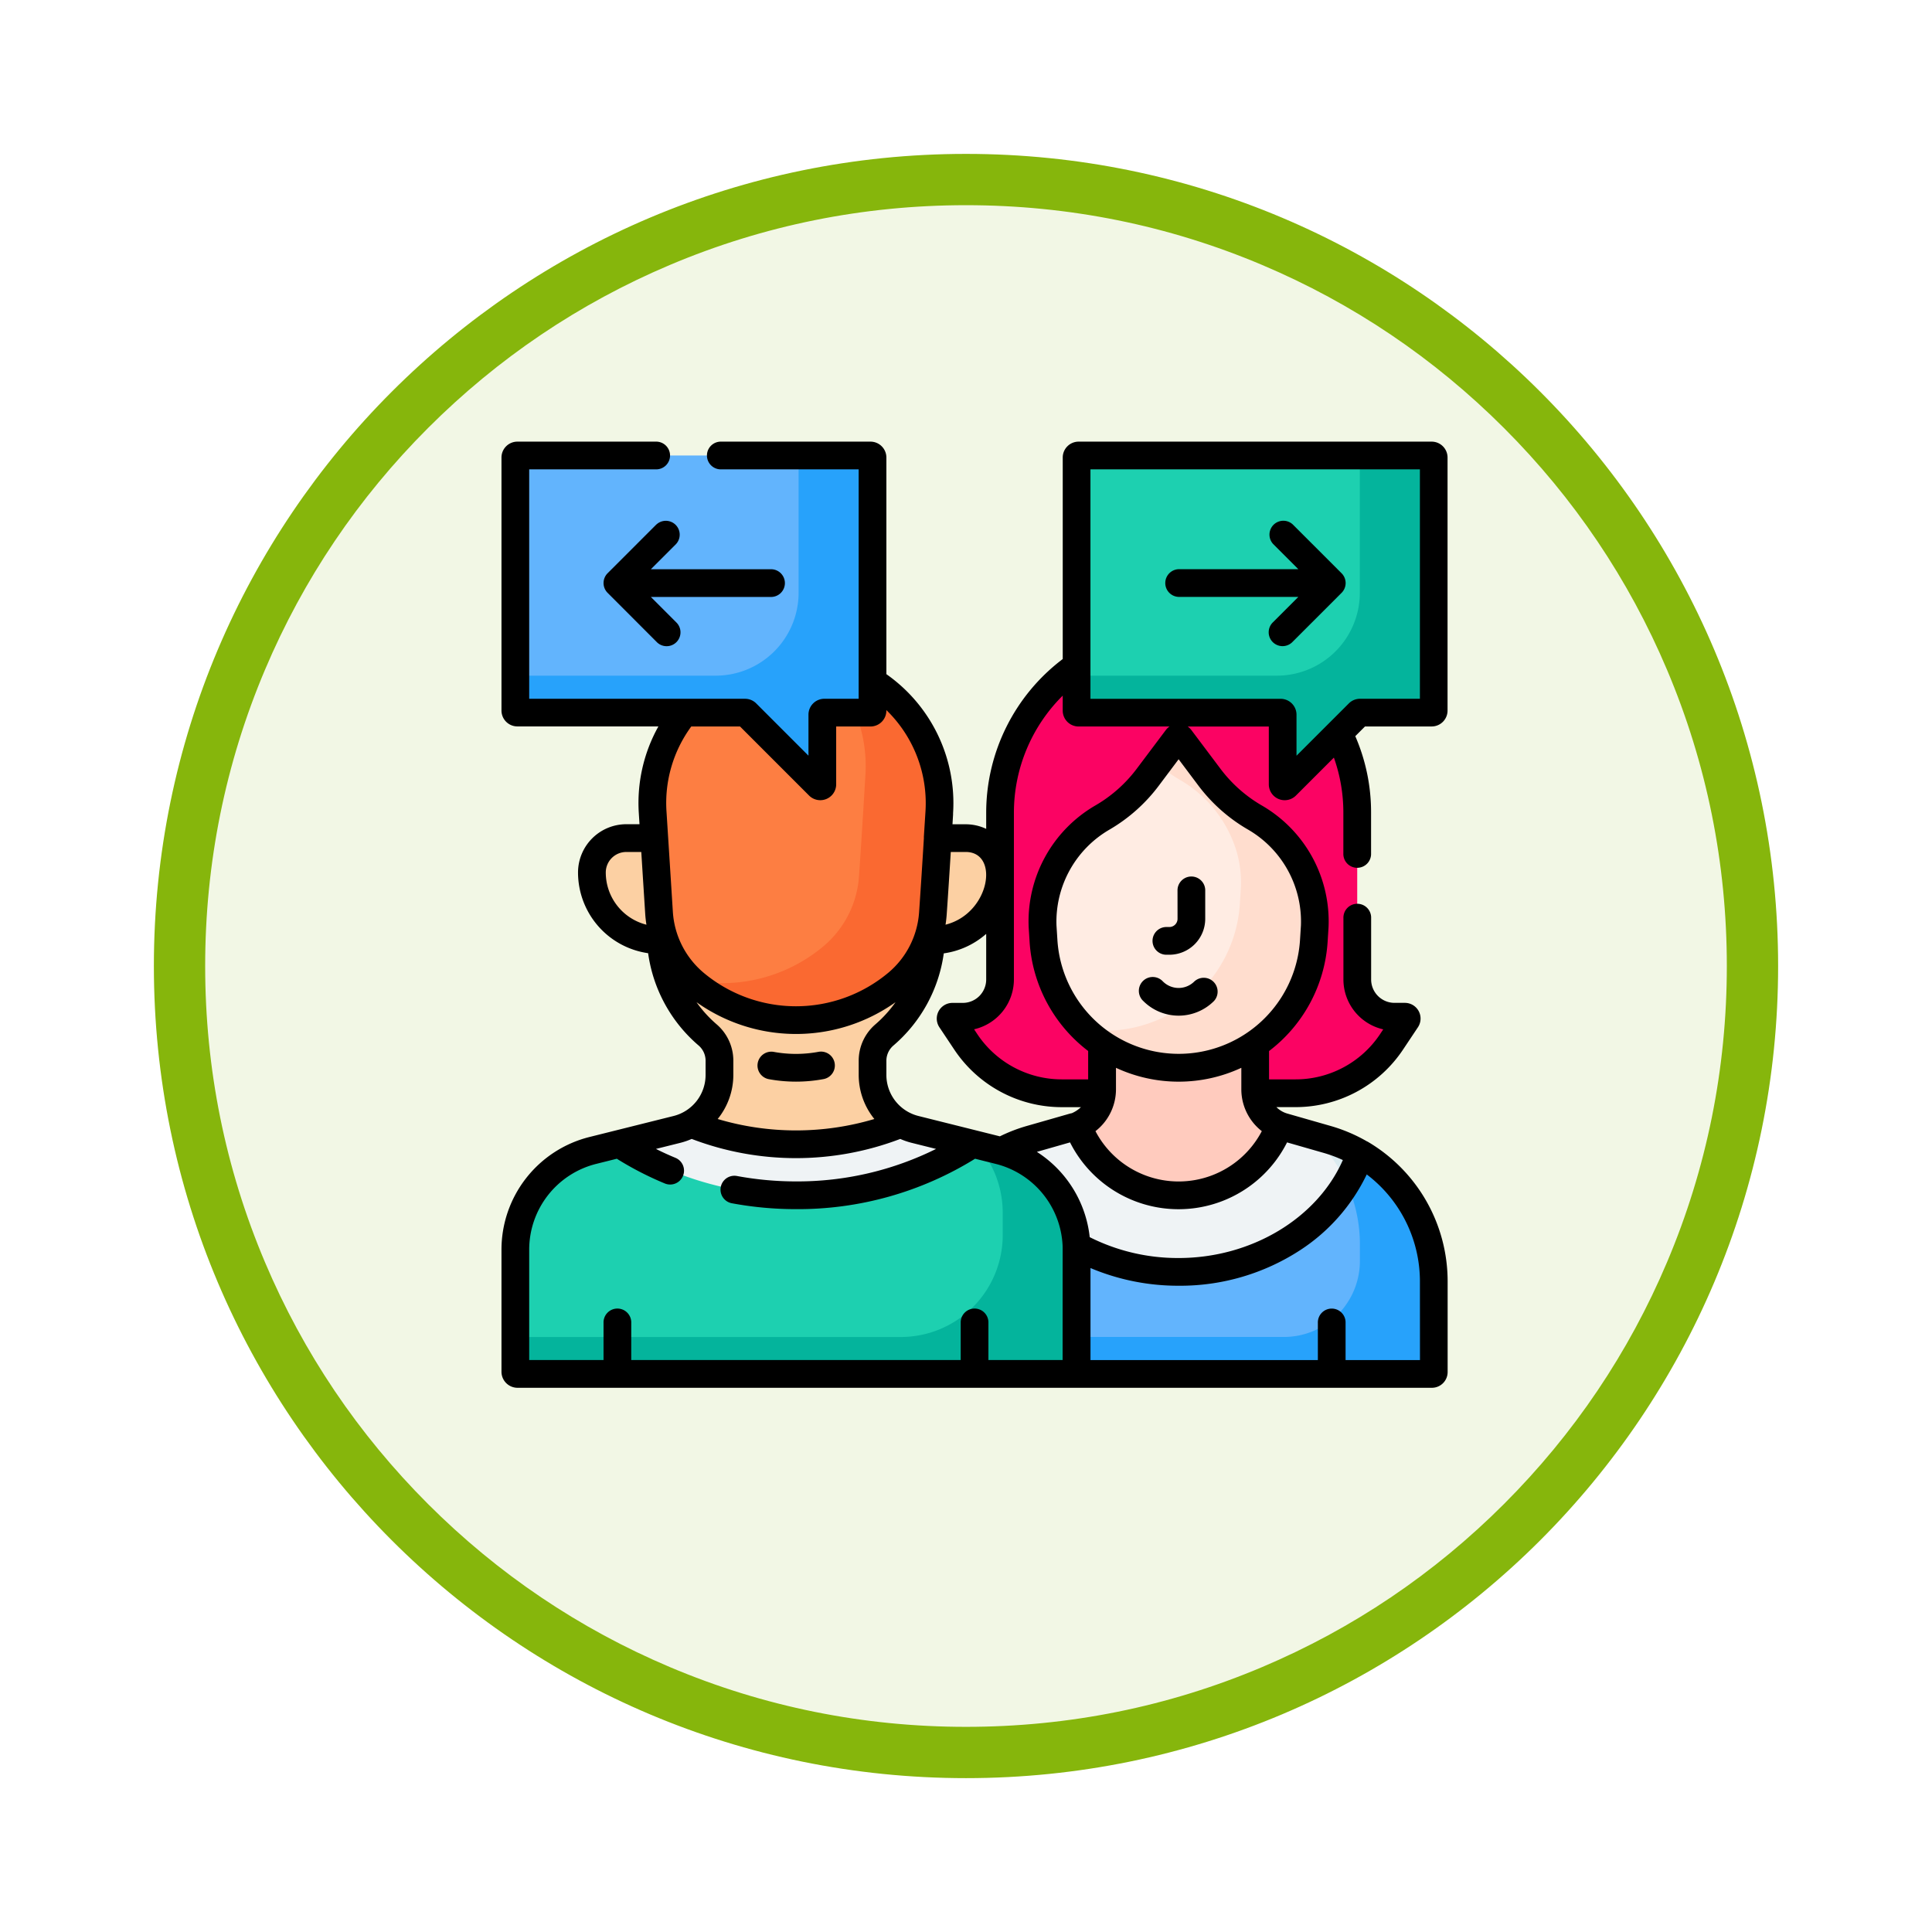 <svg xmlns="http://www.w3.org/2000/svg" xmlns:xlink="http://www.w3.org/1999/xlink" width="113" height="113" viewBox="0 0 113 113">
  <defs>
    <filter id="Trazado_982547" x="0" y="0" width="113" height="113" filterUnits="userSpaceOnUse">
      <feOffset dy="3" input="SourceAlpha"/>
      <feGaussianBlur stdDeviation="3" result="blur"/>
      <feFlood flood-opacity="0.161"/>
      <feComposite operator="in" in2="blur"/>
      <feComposite in="SourceGraphic"/>
    </filter>
  </defs>
  <g id="Grupo_1202527" data-name="Grupo 1202527" transform="translate(-5655 -1332.785)">
    <g id="Grupo_1202362" data-name="Grupo 1202362" transform="translate(4861.51 -128.838)">
      <g id="Grupo_1177632" data-name="Grupo 1177632" transform="translate(-4493 -458.649)">
        <g id="Grupo_1176928" data-name="Grupo 1176928" transform="translate(5295.49 1926.273)">
          <g id="Grupo_1172322" data-name="Grupo 1172322" transform="translate(0 0)">
            <g id="Grupo_1164700" data-name="Grupo 1164700">
              <g id="Grupo_1160931" data-name="Grupo 1160931">
                <g id="Grupo_1160749" data-name="Grupo 1160749">
                  <g id="Grupo_1158891" data-name="Grupo 1158891">
                    <g id="Grupo_1157406" data-name="Grupo 1157406">
                      <g id="Grupo_1155793" data-name="Grupo 1155793">
                        <g id="Grupo_1154704" data-name="Grupo 1154704">
                          <g id="Grupo_1150790" data-name="Grupo 1150790">
                            <g id="Grupo_1154214" data-name="Grupo 1154214">
                              <g id="Grupo_1152583" data-name="Grupo 1152583">
                                <g id="Grupo_1146973" data-name="Grupo 1146973">
                                  <g id="Grupo_1146954" data-name="Grupo 1146954">
                                    <g transform="matrix(1, 0, 0, 1, -9, -6)" filter="url(#Trazado_982547)">
                                      <g id="Trazado_982547-2" data-name="Trazado 982547" transform="translate(9 6)" fill="#f2f7e5">
                                        <path d="M 47.5 93.5 C 41.289 93.5 35.265 92.284 29.595 89.886 C 24.118 87.569 19.198 84.252 14.973 80.027 C 10.748 75.802 7.431 70.882 5.114 65.405 C 2.716 59.735 1.5 53.711 1.5 47.5 C 1.5 41.289 2.716 35.265 5.114 29.595 C 7.431 24.118 10.748 19.198 14.973 14.973 C 19.198 10.748 24.118 7.431 29.595 5.114 C 35.265 2.716 41.289 1.5 47.5 1.5 C 53.711 1.5 59.735 2.716 65.405 5.114 C 70.882 7.431 75.802 10.748 80.027 14.973 C 84.252 19.198 87.569 24.118 89.886 29.595 C 92.284 35.265 93.5 41.289 93.5 47.5 C 93.5 53.711 92.284 59.735 89.886 65.405 C 87.569 70.882 84.252 75.802 80.027 80.027 C 75.802 84.252 70.882 87.569 65.405 89.886 C 59.735 92.284 53.711 93.5 47.5 93.5 Z" stroke="none"/>
                                        <path d="M 47.5 3 C 41.491 3 35.664 4.176 30.18 6.496 C 24.881 8.737 20.122 11.946 16.034 16.034 C 11.946 20.121 8.737 24.881 6.496 30.179 C 4.176 35.664 3 41.491 3 47.5 C 3 53.509 4.176 59.336 6.496 64.82 C 8.737 70.119 11.946 74.878 16.034 78.966 C 20.122 83.054 24.881 86.263 30.18 88.504 C 35.664 90.824 41.491 92 47.5 92 C 53.509 92 59.336 90.824 64.821 88.504 C 70.119 86.263 74.878 83.054 78.966 78.966 C 83.054 74.878 86.263 70.119 88.504 64.82 C 90.824 59.336 92 53.509 92 47.5 C 92 41.491 90.824 35.664 88.504 30.179 C 86.263 24.881 83.054 20.121 78.966 16.034 C 74.878 11.946 70.119 8.737 64.821 6.496 C 59.336 4.176 53.509 3 47.5 3 M 47.5 0 C 73.734 0 95 21.266 95 47.5 C 95 73.733 73.734 95 47.5 95 C 21.266 95 7.62939453125e-06 73.733 7.62939453125e-06 47.5 C 7.62939453125e-06 21.266 21.266 0 47.5 0 Z" stroke="none" fill="#86b60c"/>
                                      </g>
                                    </g>
                                  </g>
                                </g>
                              </g>
                            </g>
                          </g>
                        </g>
                      </g>
                    </g>
                  </g>
                </g>
              </g>
            </g>
          </g>
        </g>
      </g>
    </g>
    <g id="disagree_5201559" transform="translate(5684.331 1358.616)">
      <path id="Trazado_1041349" data-name="Trazado 1041349" d="M66.978,145.058a3.285,3.285,0,0,1-1.646-2.847v-.847a1.983,1.983,0,0,1,.7-1.5,7.9,7.9,0,0,0,2.728-5.49.049.049,0,0,1,.049-.046h.03a3.956,3.956,0,0,0,3.956-3.956,2.013,2.013,0,0,0-2.013-2.013H69.2a.049.049,0,0,1-.049-.053l.093-1.458a8.4,8.4,0,1,0-16.766,0l.093,1.458a.049.049,0,0,1-.049.053H50.931a2.013,2.013,0,0,0-2.013,2.013,3.956,3.956,0,0,0,3.956,3.956h.03a.049.049,0,0,1,.049.046,7.9,7.9,0,0,0,2.728,5.49,1.984,1.984,0,0,1,.7,1.5v.847a3.284,3.284,0,0,1-1.646,2.847c1.6.751,3.754,2.7,6.122,2.7s4.522-1.952,6.123-2.7Z" transform="translate(-43.631 -105.171)" fill="#fcd0a3"/>
      <path id="Trazado_1041350" data-name="Trazado 1041350" d="M95.955,136.867a5.864,5.864,0,0,0,2.1-4.093c.176-2.508.376-5.929.376-5.921a8.4,8.4,0,1,0-16.766,0c.184,2.877.3,4.7.373,5.883a5.865,5.865,0,0,0,2.1,4.133,9.232,9.232,0,0,0,11.819,0Z" transform="translate(-72.82 -105.172)" fill="#fd7e42"/>
      <path id="Trazado_1041351" data-name="Trazado 1041351" d="M110.128,119.042a8.377,8.377,0,0,1,2.626,6.652c0-.008-.2,3.413-.376,5.921a5.864,5.864,0,0,1-2.1,4.093l0,0a9.228,9.228,0,0,1-7.726,1.959q.112.1.23.2a9.232,9.232,0,0,0,11.819,0l0,0a5.864,5.864,0,0,0,2.1-4.093c.176-2.508.376-5.929.376-5.921A8.4,8.4,0,0,0,110.128,119.042Z" transform="translate(-91.469 -106.175)" fill="#fa6931"/>
      <path id="Trazado_1041352" data-name="Trazado 1041352" d="M266.827,124.332v-9.759a10.445,10.445,0,1,0-20.89,0v9.759a2.178,2.178,0,0,1-2.178,2.178h-.605a.108.108,0,0,0-.09.167l.867,1.3a6.757,6.757,0,0,0,5.622,3.009H263.21a6.757,6.757,0,0,0,5.622-3.009l.867-1.3a.108.108,0,0,0-.09-.167H269A2.178,2.178,0,0,1,266.827,124.332Z" transform="translate(-216.776 -92.873)" fill="#fb0363"/>
      <path id="Trazado_1041353" data-name="Trazado 1041353" d="M318.3,336.176c2.861,0,5.251-3.085,5.833-5.435a2.288,2.288,0,0,1-1.356-2.089v-2.645a7.922,7.922,0,0,1-8.953,0v2.645a2.287,2.287,0,0,1-1.357,2.09C313.047,333.091,315.438,336.176,318.3,336.176Z" transform="translate(-278.693 -290.77)" fill="#ffcbbe"/>
      <path id="Trazado_1041354" data-name="Trazado 1041354" d="M278.767,380.1c5.019,0,9.259-4.619,10.624-8.622a8.634,8.634,0,0,0-1.963-.834l-2.524-.721a2.29,2.29,0,0,1-.3-.11,6.194,6.194,0,0,1-11.666,0,2.294,2.294,0,0,1-.3.11l-2.524.721a8.633,8.633,0,0,0-1.964.835C269.508,375.48,273.748,380.1,278.767,380.1Z" transform="translate(-239.161 -329.84)" fill="#eff3f5"/>
      <path id="Trazado_1041355" data-name="Trazado 1041355" d="M440.345,377.954a8.993,8.993,0,0,0,.8-1.724,8.635,8.635,0,0,0-1.963-.834l-.894-.256A8.655,8.655,0,0,1,440.345,377.954Z" transform="translate(-390.918 -334.593)" fill="#daeaef"/>
      <path id="Trazado_1041356" data-name="Trazado 1041356" d="M253.924,385.221c-1.365,4-5.6,6.922-10.624,6.922s-9.259-2.919-10.623-6.922a8.636,8.636,0,0,0-4.3,7.467v5.423h29.735a.109.109,0,0,0,.109-.109v-5.314A8.636,8.636,0,0,0,253.924,385.221Z" transform="translate(-203.695 -343.585)" fill="#62b4fd"/>
      <path id="Trazado_1041357" data-name="Trazado 1041357" d="M253.923,385.221a8.992,8.992,0,0,1-.8,1.724,8.619,8.619,0,0,1,.778,3.582v.98a4.444,4.444,0,0,1-4.444,4.444H228.378v2.162h29.735a.109.109,0,0,0,.109-.109v-5.314A8.636,8.636,0,0,0,253.923,385.221Z" transform="translate(-203.694 -343.585)" fill="#27a2fb"/>
      <path id="Trazado_1041358" data-name="Trazado 1041358" d="M35.79,380.366l-1.538-.385s-7.969,1.247-10.337,1.247-10.338-1.246-10.338-1.246l-1.537.384A5.993,5.993,0,0,0,7.5,386.179v7.128a.129.129,0,0,0,.129.129H40.309a.02.02,0,0,0,.02-.02v-7.238A5.993,5.993,0,0,0,35.79,380.366Z" transform="translate(-6.689 -338.911)" fill="#1dd0b0"/>
      <path id="Trazado_1041359" data-name="Trazado 1041359" d="M84.391,370.222l-3.373-.843a3.284,3.284,0,0,1-.842-.34,16.09,16.09,0,0,1-12.245,0,3.285,3.285,0,0,1-.841.339l-3.374.843a19.245,19.245,0,0,0,20.675,0Z" transform="translate(-56.829 -329.152)" fill="#eff3f5"/>
      <path id="Trazado_1041360" data-name="Trazado 1041360" d="M308.173,168.341a7.222,7.222,0,0,0-3.054-3.581,8.948,8.948,0,0,1-2.669-2.372l-1.7-2.262a.118.118,0,0,0-.189,0l-1.7,2.262a8.949,8.949,0,0,1-2.669,2.372,7.221,7.221,0,0,0-3.054,3.581,6.382,6.382,0,0,0-.443,2.776l.055.867a7.919,7.919,0,0,0,15.806,0l.055-.865a6.382,6.382,0,0,0-.443-2.776Z" transform="translate(-261.053 -142.777)" fill="#ffece3"/>
      <path id="Trazado_1041361" data-name="Trazado 1041361" d="M35.79,380.872l-1.292-.323a5.986,5.986,0,0,1,1.508,3.975v1.3a5.962,5.962,0,0,1-5.962,5.962H7.5v2.033a.129.129,0,0,0,.129.129H40.309a.02.02,0,0,0,.02-.02v-7.238A5.993,5.993,0,0,0,35.79,380.872Z" transform="translate(-6.689 -339.418)" fill="#04b49c"/>
      <path id="Trazado_1041362" data-name="Trazado 1041362" d="M328.3,168.343v0a7.222,7.222,0,0,0-3.054-3.581,8.949,8.949,0,0,1-2.669-2.372l-1.7-2.262a.118.118,0,0,0-.189,0l-1.128,1.5a8.939,8.939,0,0,0,1.359.968,7.221,7.221,0,0,1,3.054,3.581v0a6.382,6.382,0,0,1,.443,2.776l-.055.865a7.925,7.925,0,0,1-9.113,7.323,7.919,7.919,0,0,0,13.436-5.161l.055-.865A6.383,6.383,0,0,0,328.3,168.343Z" transform="translate(-281.175 -142.777)" fill="#ffddce"/>
      <path id="Trazado_1041363" data-name="Trazado 1041363" d="M7.618,7.49H28.272a.118.118,0,0,1,.118.118v14.8a.118.118,0,0,1-.118.118h-2.7a.118.118,0,0,0-.118.118v4.074a.118.118,0,0,1-.2.083l-4.241-4.241a.118.118,0,0,0-.083-.034H7.618a.118.118,0,0,1-.118-.118V7.608a.118.118,0,0,1,.118-.118Z" transform="translate(-6.689 -6.68)" fill="#62b4fd"/>
      <path id="Trazado_1041364" data-name="Trazado 1041364" d="M331.984,7.49H311.329a.118.118,0,0,0-.118.118v14.8a.118.118,0,0,0,.118.118h11.821a.118.118,0,0,1,.118.118v4.074a.118.118,0,0,0,.2.083l4.241-4.241a.118.118,0,0,1,.083-.034h4.191a.118.118,0,0,0,.118-.118V7.608A.118.118,0,0,0,331.984,7.49Z" transform="translate(-277.574 -6.68)" fill="#1dd0b0"/>
      <path id="Trazado_1041365" data-name="Trazado 1041365" d="M28.272,7.49H24.067v8.025a4.853,4.853,0,0,1-4.853,4.853H7.5v2.044a.118.118,0,0,0,.118.118H20.929a.118.118,0,0,1,.083.034L25.254,26.8a.118.118,0,0,0,.2-.083V22.647a.118.118,0,0,1,.118-.118h2.7a.118.118,0,0,0,.118-.118V7.608A.118.118,0,0,0,28.272,7.49Z" transform="translate(-6.689 -6.68)" fill="#27a2fb"/>
      <path id="Trazado_1041366" data-name="Trazado 1041366" d="M331.984,7.49h-4.206v8.025a4.853,4.853,0,0,1-4.853,4.853H311.212v2.044a.118.118,0,0,0,.118.118H323.15a.118.118,0,0,1,.118.118v4.074a.118.118,0,0,0,.2.083l4.241-4.241a.118.118,0,0,1,.083-.034h4.191a.118.118,0,0,0,.118-.118V7.608a.118.118,0,0,0-.118-.118Z" transform="translate(-277.575 -6.68)" fill="#04b49c"/>
      <path id="Trazado_1041367" data-name="Trazado 1041367" d="M353.529,237.547a.481.481,0,0,1-.481.481h-.2a.811.811,0,0,0,0,1.621h.2a2.1,2.1,0,0,0,2.1-2.1v-1.693a.811.811,0,0,0-1.621,0Z" transform="translate(-313.987 -209.639)"/>
      <path id="Trazado_1041368" data-name="Trazado 1041368" d="M348.349,290.154a1.3,1.3,0,0,1-1.838,0,.811.811,0,1,0-1.146,1.146,2.924,2.924,0,0,0,4.131,0,.811.811,0,0,0-1.146-1.146Z" transform="translate(-307.825 -258.581)"/>
      <path id="Trazado_1041369" data-name="Trazado 1041369" d="M138.954,331.674a8.8,8.8,0,0,0,3.232,0,.811.811,0,0,0-.3-1.594,7.209,7.209,0,0,1-2.634,0,.811.811,0,0,0-.3,1.593Z" transform="translate(-123.345 -294.391)"/>
      <path id="Trazado_1041370" data-name="Trazado 1041370" d="M58.318,42.838l-2.856,2.856a.811.811,0,0,0,0,1.146L58.318,49.7a.811.811,0,1,0,1.146-1.146l-1.472-1.473h7a.811.811,0,1,0,0-1.621h-7l1.472-1.472a.811.811,0,0,0-1.146-1.146Z" transform="translate(-49.255 -37.997)"/>
      <path id="Trazado_1041371" data-name="Trazado 1041371" d="M359.746,47.078h7l-1.472,1.472a.811.811,0,1,0,1.146,1.146l2.856-2.856a.811.811,0,0,0,0-1.146l-2.856-2.856a.811.811,0,0,0-1.146,1.146l1.473,1.472h-7a.811.811,0,0,0,0,1.621Z" transform="translate(-320.14 -37.996)"/>
      <path id="Trazado_1041372" data-name="Trazado 1041372" d="M50.636,40.936a9.458,9.458,0,0,0-2.147-.913L45.964,39.3a1.472,1.472,0,0,1-.64-.377h1.11a7.552,7.552,0,0,0,6.3-3.37l.867-1.3a.918.918,0,0,0-.764-1.428h-.605a1.369,1.369,0,0,1-1.367-1.367V27.869a.811.811,0,1,0-1.621,0V31.46a2.994,2.994,0,0,0,2.329,2.915l-.187.281A5.934,5.934,0,0,1,46.435,37.3H44.894V35.643a8.723,8.723,0,0,0,3.425-6.383l.055-.865a7.828,7.828,0,0,0-3.9-7.113,8.1,8.1,0,0,1-2.428-2.157l-1.7-2.262a.923.923,0,0,0-.211-.2h4.745v3.381a.929.929,0,0,0,1.585.657l2.221-2.221A9.562,9.562,0,0,1,49.24,21.7v2.386a.811.811,0,1,0,1.621,0V21.7a11.144,11.144,0,0,0-.923-4.473l.568-.568h3.9a.93.93,0,0,0,.928-.928V.928A.93.93,0,0,0,54.409,0H33.755a.93.93,0,0,0-.928.928V12.715A11.271,11.271,0,0,0,28.35,21.7v.948a2.807,2.807,0,0,0-1.2-.268h-.771c0-.011.032-.529.034-.574l0-.074A9.214,9.214,0,0,0,22.512,13.6V.928A.93.93,0,0,0,21.583,0H12.8a.811.811,0,0,0,0,1.621H20.89V15.039H18.883a.93.93,0,0,0-.928.928v2.4L14.9,15.311a.922.922,0,0,0-.656-.271H1.621V1.621h7.4A.811.811,0,1,0,9.018,0H.928A.93.93,0,0,0,0,.928v14.8a.93.93,0,0,0,.928.928h8.25a9.181,9.181,0,0,0-1.146,5.072c.014.224.032.5.041.648H7.3A2.827,2.827,0,0,0,4.477,25.2a4.774,4.774,0,0,0,4.1,4.72A8.659,8.659,0,0,0,11.52,35.31a1.175,1.175,0,0,1,.418.885v.847a2.475,2.475,0,0,1-1.874,2.4L5.153,40.669A6.793,6.793,0,0,0,0,47.269V54.4a.94.94,0,0,0,.939.939c39.9,0,25.95,0,53.48,0a.921.921,0,0,0,.92-.92V49.1a9.473,9.473,0,0,0-4.7-8.169Zm-1.425,1.083c-1.5,3.405-5.345,5.73-9.606,5.73a11.473,11.473,0,0,1-5.2-1.22,6.792,6.792,0,0,0-3.091-4.989l1.94-.554a7.107,7.107,0,0,0,12.693,0l2.091.6A7.861,7.861,0,0,1,49.211,42.019ZM24.386,39.441a2.476,2.476,0,0,1-1.874-2.4V36.2a1.176,1.176,0,0,1,.418-.885,8.658,8.658,0,0,0,2.939-5.385,4.751,4.751,0,0,0,2.481-1.14V31.46a1.369,1.369,0,0,1-1.367,1.367h-.605a.918.918,0,0,0-.764,1.428l.867,1.3a7.553,7.553,0,0,0,6.3,3.37h1.111a1.823,1.823,0,0,1-.537.355c-.1.015.015-.009-2.627.744a9.473,9.473,0,0,0-1.578.608l-4.76-1.19Zm20.084.888a5.492,5.492,0,0,1-9.729,0,3.1,3.1,0,0,0,1.2-2.448V36.624a8.7,8.7,0,0,0,7.332,0v1.259a3.1,3.1,0,0,0,1.2,2.447ZM40.748,20.1a9.709,9.709,0,0,0,2.911,2.587,6.216,6.216,0,0,1,3.1,5.607l-.055.865a7.109,7.109,0,0,1-14.188,0l-.055-.867a6.226,6.226,0,0,1,3.1-5.6A9.708,9.708,0,0,0,38.463,20.1l1.142-1.523ZM53.717,1.621V15.039h-3.5a.923.923,0,0,0-.657.272L46.5,18.37v-2.4a.93.93,0,0,0-.928-.928H34.448V1.621H53.717ZM32.826,14.856v.877a.93.93,0,0,0,.928.928h5.319a.925.925,0,0,0-.211.2l-1.7,2.262a8.1,8.1,0,0,1-2.428,2.157,7.841,7.841,0,0,0-3.9,7.11l.055.867a8.723,8.723,0,0,0,3.425,6.383V37.3H32.777a5.934,5.934,0,0,1-4.948-2.648l-.187-.281a2.994,2.994,0,0,0,2.329-2.915V21.7a9.645,9.645,0,0,1,2.855-6.845Zm-6.855,13.4q.048-.3.069-.6c.084-1.2.174-2.609.239-3.657h.869c2,0,1.428,3.6-1.178,4.254ZM13.953,16.661,17.991,20.7a.929.929,0,0,0,1.585-.657V16.661h2.007a.93.93,0,0,0,.928-.928V15.7a7.591,7.591,0,0,1,2.288,5.93l-.093,1.456a.859.859,0,0,0,0,.1c-.074,1.216-.182,2.934-.282,4.357a5.073,5.073,0,0,1-1.8,3.522l-.009.007a8.42,8.42,0,0,1-10.782,0,5.076,5.076,0,0,1-1.809-3.561c-.2-3.187-.244-3.85-.343-5.411,0-.012-.029-.46-.03-.472A7.562,7.562,0,0,1,11.1,16.661ZM6.1,25.2A1.2,1.2,0,0,1,7.3,24h.877c.079,1.25.054.862.229,3.614q.021.322.072.64A3.151,3.151,0,0,1,6.1,25.2Zm5.308,7.586a10.04,10.04,0,0,0,11.639,0,7.17,7.17,0,0,1-1.175,1.294,2.8,2.8,0,0,0-.979,2.112v.847a4.1,4.1,0,0,0,.916,2.579,16.059,16.059,0,0,1-9.164,0,4.1,4.1,0,0,0,.916-2.58v-.847a2.8,2.8,0,0,0-.979-2.112,7.173,7.173,0,0,1-1.174-1.292ZM1.621,47.269a5.174,5.174,0,0,1,3.925-5.027l1.2-.3a18.94,18.94,0,0,0,2.809,1.447.811.811,0,0,0,.62-1.5q-.581-.24-1.141-.521l1.425-.356a4.1,4.1,0,0,0,.666-.229,17.119,17.119,0,0,0,12.2,0,4.1,4.1,0,0,0,.667.229l1.426.356a18.225,18.225,0,0,1-8.194,1.9,18.876,18.876,0,0,1-3.455-.317.811.811,0,0,0-.3,1.594,20.51,20.51,0,0,0,3.753.345A19.649,19.649,0,0,0,27.7,41.942c1.522.38,1.193.3,1.327.333a5.174,5.174,0,0,1,3.793,4.779c.006.243,0-.677,0,6.661H28.48V51.544a.811.811,0,1,0-1.621,0v2.172H7.59V51.544a.811.811,0,1,0-1.621,0v2.172H1.621Zm52.1,6.448H49.37V51.546a.811.811,0,1,0-1.621,0v2.172H34.45V48.335a13.2,13.2,0,0,0,5.155,1.035,12.857,12.857,0,0,0,7.13-2.095,10.9,10.9,0,0,0,3.873-4.415A7.852,7.852,0,0,1,53.718,49.1Z"/>
    </g>
  </g>
</svg>
